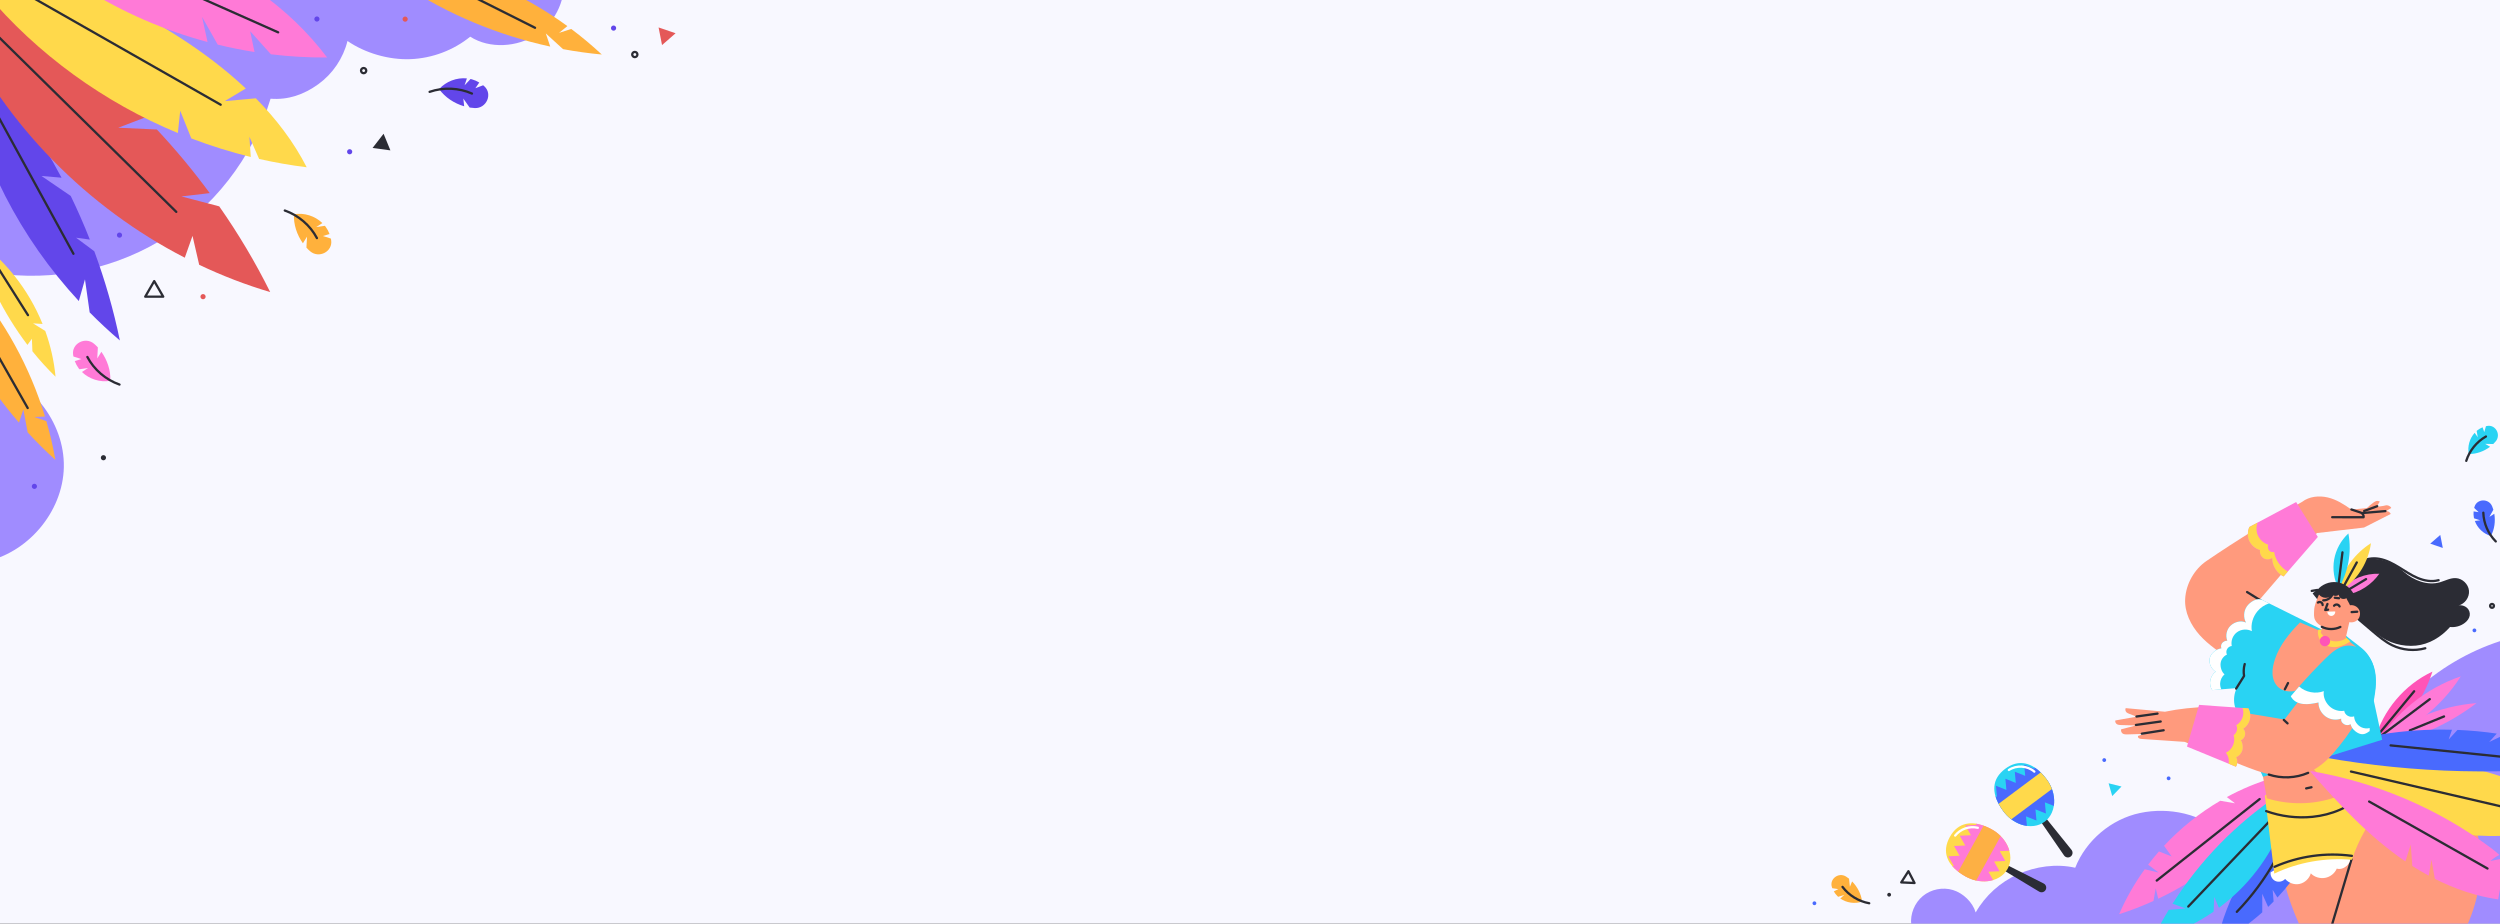 <svg width="1440" height="532" viewBox="0 0 1440 532" fill="none" xmlns="http://www.w3.org/2000/svg">
<rect x="0" y="0" width="1440" height="532" fill="#333333" stroke="none"/>
<g clip-path="url(#clip0_103_218)">
<rect width="1440" height="532" fill="#F8F8FF"/>
<g clip-path="url(#clip1_103_218)">
<path d="M1458.16 364.843C1419.38 371.355 1384.13 396.376 1365.19 430.838C1330.96 429.888 1296.13 450.139 1280.48 480.598C1268.39 468.682 1249.3 464.767 1232.69 468.275C1216.08 471.782 1201.57 484.029 1195.32 499.819C1184.44 497.36 1172.63 499.014 1162.42 503.518C1152.21 508.023 1143.51 515.876 1137.99 525.573C1136.24 519.666 1130.79 514.435 1124.89 512.645C1119 510.855 1112.24 512.22 1107.5 516.159C1102.77 520.097 1100.19 526.489 1100.87 532.612C1100.87 532.612 1458.47 539.679 1458.16 537.737C1457.86 535.794 1458.16 364.843 1458.16 364.843Z" fill="#A08CFF"/>
<path d="M1428.14 486.065C1425.4 467.715 1415.17 450.751 1399.66 440.559C1368.54 454.13 1338.85 471.482 1312.54 492.949C1314.92 508.011 1319.55 522.715 1326.23 536.425L1417.75 539.763C1426.61 523.462 1430.88 504.414 1428.14 486.065Z" fill="#FF9A7D"/>
<path d="M1354.47 494.922C1350.58 507.976 1346.69 521.03 1342.8 534.084" stroke="#2B2C34" stroke-width="1.333" stroke-miterlimit="10" stroke-linecap="round" stroke-linejoin="round"/>
<path d="M1308.99 448.139C1299.84 450.846 1291.01 454.555 1282.64 459.111C1284.23 460.319 1285.88 461.557 1287.34 462.701C1284.52 462.212 1281.69 461.724 1278.87 461.236C1266.9 468.242 1255.95 477.022 1246.49 487.178C1247.95 489.223 1249.42 491.268 1250.88 493.313C1248.43 492.352 1245.99 491.392 1243.55 490.431C1241.39 492.9 1239.31 495.443 1237.32 498.056C1239.35 499.576 1241.38 501.096 1243.41 502.616C1240.73 501.973 1238.05 501.329 1235.37 500.685C1229.54 508.746 1224.56 517.421 1220.62 526.57C1227.37 524.423 1233.97 521.871 1240.4 518.95C1240.83 516.509 1241.26 514.067 1241.69 511.625C1242.17 513.642 1242.65 515.658 1243.14 517.673C1270.86 504.515 1295.17 484.387 1313.29 459.498L1308.99 448.139Z" fill="#FF7AD7"/>
<path d="M1242.29 507.202C1262.05 491.555 1281.8 475.908 1301.56 460.262" stroke="#2B2C34" stroke-width="1.333" stroke-miterlimit="10" stroke-linecap="round" stroke-linejoin="round"/>
<path d="M1309.06 512.544C1309.97 514.024 1310.88 515.503 1311.79 516.982C1322.54 505.464 1331.23 492.029 1337.11 477.389L1317.59 472.897C1296.99 491.43 1282.46 516.605 1276.71 543.714C1286.22 538.766 1295.08 532.617 1303.07 525.5C1303.07 521.931 1303.06 518.362 1303.06 514.793C1304.19 517.324 1305.32 519.855 1306.45 522.386C1307.52 521.366 1308.57 520.326 1309.6 519.27C1309.42 517.028 1309.24 514.786 1309.06 512.544Z" fill="#496AFE"/>
<path d="M1310.83 494.939C1304.73 505.958 1297.17 516.168 1288.41 525.216" stroke="#2B2C34" stroke-width="1.333" stroke-miterlimit="10" stroke-linecap="round" stroke-linejoin="round"/>
<path d="M1312.31 458.045C1287.95 474.339 1267.09 495.804 1251.38 520.536C1253.91 521.45 1256.45 522.364 1258.98 523.278C1255.71 523.549 1252.44 523.82 1249.18 524.091C1245.79 529.658 1242.66 535.378 1239.81 541.238C1252.36 538.063 1264.35 532.489 1275.04 525.089C1275.17 522.262 1275.29 519.435 1275.42 516.607C1276.32 518.701 1277.21 520.793 1278.11 522.886C1282.38 519.715 1286.43 516.255 1290.19 512.524C1304.03 498.789 1314.09 481.292 1319.02 462.426L1312.31 458.045Z" fill="#29D3F3"/>
<path d="M1307.47 472.771C1291.79 489.239 1276.12 505.707 1260.44 522.175" stroke="#2B2C34" stroke-width="1.333" stroke-miterlimit="10" stroke-linecap="round" stroke-linejoin="round"/>
<path d="M1353.76 492.98C1354.13 495.068 1353.33 497.321 1351.73 498.715C1350.14 500.109 1348 500.956 1345.98 500.312C1344.82 503.058 1342.2 505.137 1339.26 505.646C1336.32 506.155 1333.05 505.235 1331.03 503.041C1330.18 506.025 1327.61 508.454 1324.58 509.134C1321.55 509.815 1318.27 508.599 1316.23 506.264C1314.88 507.799 1312.5 508.311 1310.64 507.463C1308.79 506.617 1307.61 504.48 1307.89 502.458C1321.51 494.516 1338.15 490.725 1353.76 492.98Z" fill="white"/>
<path d="M1372.6 433.343L1304.54 458.165C1306.36 473.181 1308.17 488.196 1309.99 503.211C1323.78 496.607 1339.47 493.904 1354.7 495.227C1362.36 471.866 1379.65 451.848 1401.61 440.79C1392.96 435.322 1382.8 432.497 1372.6 433.343Z" fill="#FFD94B"/>
<path d="M1305.31 467.192C1313.83 470.265 1323.04 471.4 1332.05 470.487C1342.94 469.384 1353.79 465.076 1361.19 457.024" stroke="#2B2C34" stroke-width="1.333" stroke-miterlimit="10" stroke-linecap="round" stroke-linejoin="round"/>
<path d="M1310.14 499.283C1324.03 493.138 1339.64 490.93 1354.69 492.976" stroke="#2B2C34" stroke-width="1.333" stroke-miterlimit="10" stroke-linecap="round" stroke-linejoin="round"/>
<path d="M1370.78 424.697L1303.2 445.714C1303.75 448.709 1305.11 456.827 1305.66 459.822C1318.45 463.726 1332.41 463.69 1345.03 459.242C1357.65 454.795 1368.77 446.225 1376.29 435.162L1370.78 424.697Z" fill="#FF9A7D"/>
<path d="M1328.36 454.116C1329.38 453.898 1330.4 453.679 1331.42 453.461" stroke="#2B2C34" stroke-width="1.333" stroke-miterlimit="10" stroke-linecap="round" stroke-linejoin="round"/>
<path d="M1374.15 294.485C1375.31 293.864 1376.2 293.237 1377.36 292.616C1376.93 291.473 1375.23 290.783 1374.05 291.12C1372.43 291.589 1370.6 291.645 1368.93 291.945C1369.61 290.924 1370.07 289.95 1370.75 288.928C1370.24 288.581 1369.35 288.413 1368.76 288.584C1368.17 288.757 1367.64 289.104 1367.14 289.461C1365.79 290.418 1364.52 291.487 1363.35 292.653C1360.42 292.95 1357.36 293.242 1354.44 293.539C1350.24 290.557 1345.76 287.684 1340.74 286.521C1335.73 285.357 1330.1 285.938 1326.01 289.068C1307 299.775 1288.71 310.997 1270.96 323.101C1263.87 327.937 1259.17 336.319 1258.66 344.884C1258.2 352.577 1261.86 360.058 1267 365.803C1272.14 371.548 1278.67 375.83 1285.12 380.042L1300.22 346.92C1311.65 333.627 1323.08 320.334 1334.51 307.04C1343.64 305.998 1352.55 304.902 1361.68 303.86C1361.68 303.86 1371.91 298.662 1377.08 296.03C1376.61 294.917 1375.33 294.203 1374.15 294.485Z" fill="#FF9A7D"/>
<path d="M1294.32 341.012C1296.95 342.658 1299.58 344.304 1302.21 345.949" stroke="#2B2C34" stroke-width="1.333" stroke-miterlimit="10" stroke-linecap="round" stroke-linejoin="round"/>
<path d="M1354.4 293.449C1356.2 294.047 1357.99 294.645 1359.78 295.243C1360.87 295.606 1361.63 296.806 1361.41 297.932C1355.54 297.871 1349.23 297.966 1343.36 297.905" stroke="#2B2C34" stroke-width="1.333" stroke-miterlimit="10" stroke-linecap="round" stroke-linejoin="round"/>
<path d="M1373.99 294.389C1369.5 294.766 1365.01 295.143 1360.52 295.519" stroke="#2B2C34" stroke-width="1.333" stroke-miterlimit="10" stroke-linecap="round" stroke-linejoin="round"/>
<path d="M1369.27 291.573C1366.77 292.49 1364.27 293.407 1361.76 294.325" stroke="#2B2C34" stroke-width="1.333" stroke-miterlimit="10" stroke-linecap="round" stroke-linejoin="round"/>
<path d="M1335.08 309.275L1317.77 329.224L1315.33 332.037C1311.42 330.153 1308.7 325.734 1308.79 321.394C1307.36 322.418 1305.31 322.488 1303.81 321.559C1302.32 320.639 1301.47 318.555 1301.74 316.819C1299.1 316.073 1296.82 314.163 1295.62 311.697C1294.42 309.232 1294.57 306.098 1295.61 303.563C1297.19 302.713 1298.76 301.862 1300.34 301.02C1307.74 297.053 1315.18 293.172 1322.57 289.161C1326.73 295.863 1330.9 302.574 1335.08 309.275Z" fill="#FF7AD7"/>
<path d="M1317.77 329.224L1315.33 332.037C1311.42 330.153 1308.7 325.734 1308.79 321.394C1307.36 322.419 1305.31 322.488 1303.81 321.559C1302.32 320.639 1301.47 318.555 1301.74 316.819C1299.1 316.073 1296.82 314.162 1295.62 311.697C1294.42 309.232 1294.57 306.098 1295.61 303.563C1297.18 302.713 1298.76 301.862 1300.34 301.02C1299.49 303.294 1299.49 305.898 1300.42 308.147C1301.5 310.786 1303.8 312.896 1306.52 313.737C1306.1 314.709 1306.3 316.298 1307 317.088C1307.71 317.887 1308.89 318.226 1309.9 317.93C1310.56 322.54 1313.68 326.889 1317.77 329.224Z" fill="#FFD94B"/>
<path d="M1367.81 426.309L1369.45 429.379C1384.21 419.232 1395.61 403.893 1401.09 386.842C1384.99 394.344 1372.48 409.174 1367.81 426.309Z" fill="#FF54B7"/>
<path d="M1390.55 398.173C1382.85 407.482 1375.14 416.791 1367.44 426.101" stroke="#2B2C34" stroke-width="1.333" stroke-miterlimit="10" stroke-linecap="round" stroke-linejoin="round"/>
<path d="M1368.35 429.368C1387.78 421.429 1406.24 407.37 1417.4 389.594C1397.05 396.521 1379.33 410.891 1368.35 429.368Z" fill="#FF7AD7"/>
<path d="M1399.55 402.713C1390.15 409.786 1380.75 416.861 1371.35 423.936" stroke="#2B2C34" stroke-width="1.333" stroke-miterlimit="10" stroke-linecap="round" stroke-linejoin="round"/>
<path d="M1368.54 429.268L1372.46 429.295C1391.85 425.548 1410.74 416.962 1426.45 405C1405.22 406.661 1384.61 415.302 1368.54 429.268Z" fill="#FF7AD7"/>
<path d="M1407.75 412.677C1401.2 415.356 1394.64 418.033 1388.09 420.712" stroke="#2B2C34" stroke-width="1.333" stroke-miterlimit="10" stroke-linecap="round" stroke-linejoin="round"/>
<path d="M1463.39 455.419C1459.92 457.38 1456.46 459.341 1452.99 461.302C1454.77 458.675 1456.54 456.048 1458.32 453.42C1456.36 452.666 1454.39 451.929 1452.42 451.212C1449.15 452.819 1445.87 454.427 1442.6 456.034C1444.27 453.859 1445.94 451.684 1447.62 449.509C1437.27 445.942 1426.7 442.896 1415.85 440.443C1386.96 433.909 1356.52 432.201 1327.34 437.519L1329.09 438.289C1341.35 455.883 1362.24 467.201 1383.94 473.801C1420.57 484.943 1461.45 484.046 1497.45 471.31C1486.34 465.443 1475 460.112 1463.39 455.419Z" fill="#FFD94B"/>
<path d="M1354.16 444.4C1392.4 453.281 1430.64 462.164 1468.88 471.046" stroke="#2B2C34" stroke-width="1.333" stroke-miterlimit="10" stroke-linecap="round" stroke-linejoin="round"/>
<path d="M1441.81 494.45C1439.36 494.946 1436.92 495.442 1434.47 495.938C1436.03 494.55 1437.77 493.363 1439.63 492.407C1438.09 491.014 1436.47 489.679 1434.79 488.418C1404.19 465.566 1368.08 450.314 1330.41 444.039C1347.1 463.13 1364.56 481.899 1385.51 496.187C1386.54 492.936 1387.56 489.685 1388.59 486.434C1388.89 490.562 1389.19 494.69 1389.49 498.819C1392.56 500.783 1395.72 502.64 1398.94 504.378C1399.47 501.315 1399.99 498.252 1400.53 495.19C1401.17 498.869 1401.82 502.548 1402.47 506.228C1414 512.035 1426.31 516.243 1438.94 518.066C1439.42 515.35 1439.91 512.635 1440.39 509.919C1441.06 512.78 1441.73 515.64 1442.41 518.5C1447.48 519.053 1452.6 519.219 1457.73 518.933C1454.18 509.611 1448.8 501.331 1441.81 494.45Z" fill="#FF7AD7"/>
<path d="M1364.62 461.685C1387.34 474.545 1410.06 487.405 1432.79 500.265" stroke="#2B2C34" stroke-width="1.333" stroke-miterlimit="10" stroke-linecap="round" stroke-linejoin="round"/>
<path d="M1458.43 426.467C1455.05 428.078 1451.68 429.689 1448.3 431.3C1450.07 429.319 1451.85 427.34 1453.62 425.36C1449.96 424.557 1446.28 423.844 1442.58 423.23C1439.64 424.614 1436.71 425.999 1433.78 427.383C1435.23 425.771 1436.68 424.157 1438.13 422.544C1430.64 421.456 1423.09 420.74 1415.52 420.426C1413.83 422.268 1412.13 424.11 1410.43 425.952C1411.07 424.078 1411.7 422.205 1412.34 420.331C1385.06 419.591 1357.68 423.891 1332.17 433.443L1338.62 436.263C1391 445.552 1444.79 446.835 1497.55 440.051C1485 434.262 1471.88 429.731 1458.43 426.467Z" fill="#496AFE"/>
<path d="M1376.99 429.349C1401.64 431.864 1426.3 434.38 1450.95 436.896" stroke="#2B2C34" stroke-width="1.333" stroke-miterlimit="10" stroke-linecap="round" stroke-linejoin="round"/>
<path d="M1372.15 426.103L1303.49 447.441C1298.46 436.902 1294.27 425.643 1291.64 414.271C1289.27 412.049 1287.65 409.063 1287.06 405.868C1286.48 402.682 1286.93 399.236 1288.37 396.336C1285.5 396.58 1282.48 396.831 1279.49 397.065C1277.73 397.222 1275.98 397.361 1274.28 397.508C1273.15 395.902 1272.72 393.81 1273.13 391.883C1273.54 389.964 1274.61 387.925 1276.3 386.917C1273.69 385.407 1272.21 382.161 1272.79 379.2C1273.38 376.249 1276.54 373.835 1279.53 373.436C1279.14 372.464 1279.29 371.292 1279.91 370.458C1280.54 369.617 1281.87 368.957 1282.91 369.052C1281.73 366.118 1282.54 362.49 1284.87 360.337C1287.19 358.184 1290.84 357.203 1293.69 358.609C1292.09 355.727 1292.31 351.942 1294.21 349.251C1296.12 346.569 1300.14 344.138 1303.09 345.596C1304.39 346.247 1305.7 346.89 1307 347.541C1317.89 352.949 1328.77 358.357 1339.66 363.757C1340.4 365.84 1342.58 367.551 1344.75 367.915C1346.93 368.271 1349.28 367.368 1350.66 365.64C1354.04 368.523 1357.41 370.823 1360.8 373.697C1368.5 380.233 1369.84 392.516 1367.01 402.213C1367.01 402.213 1370.48 418.177 1372.15 426.103Z" fill="#29D3F3"/>
<path d="M1307 347.541C1304.41 348.391 1302.05 349.972 1300.3 352.081C1297.64 355.293 1296.38 359.434 1297.06 363.557C1294.4 362.116 1290.91 362.368 1288.49 364.182C1286.06 365.997 1284.87 369.139 1285.5 372.099C1284.38 372.195 1283.34 372.889 1282.81 373.879C1282.29 374.86 1282.19 376.049 1282.73 377.03C1280.77 377.916 1279.34 379.86 1279.07 381.996C1278.79 384.131 1279.65 387.065 1281.33 388.411C1279.83 389.704 1278.9 391.614 1278.8 393.576C1278.74 394.774 1278.98 395.981 1279.49 397.066C1277.73 397.222 1275.98 397.36 1274.28 397.509C1273.15 395.903 1272.72 393.81 1273.13 391.883C1273.54 389.964 1274.61 387.924 1276.3 386.918C1273.69 385.407 1272.21 382.16 1272.79 379.2C1273.38 376.248 1276.54 373.835 1279.53 373.436C1279.14 372.464 1279.29 371.292 1279.91 370.458C1280.54 369.616 1281.87 368.956 1282.91 369.052C1281.73 366.118 1282.54 362.49 1284.87 360.336C1287.19 358.183 1290.84 357.202 1293.69 358.609C1292.09 355.727 1292.31 351.942 1294.21 349.251C1296.12 346.569 1300.14 344.138 1303.09 345.597C1304.39 346.247 1305.7 346.89 1307 347.541Z" fill="white"/>
<path d="M1292.96 382.497C1292.3 384.747 1292.23 387.044 1292.58 389.359C1291.06 391.784 1289.54 394.209 1288.02 396.634" stroke="#2B2C34" stroke-width="1.333" stroke-miterlimit="10" stroke-linecap="round" stroke-linejoin="round"/>
<path d="M1324.8 358.519C1329.59 360.534 1334.38 362.548 1339.16 364.562C1341.72 368.126 1346.91 369.387 1350.86 367.479C1352.91 369.444 1354.97 370.595 1357.02 372.56C1349.89 377.551 1342.05 382.437 1335.78 388.481C1332.53 391.618 1329.31 394.955 1325.22 396.867C1321.12 398.779 1315.84 398.943 1312.44 395.974C1310.24 394.059 1309.13 391.11 1308.97 388.201C1308.8 385.292 1309.49 382.399 1310.4 379.629C1313.02 371.62 1318.86 364.502 1324.8 358.519Z" fill="#FF9A7D"/>
<path d="M1317.9 393.436C1316.71 395.779 1317.26 394.699 1316.07 397.042" stroke="#2B2C34" stroke-width="1.333" stroke-miterlimit="10" stroke-linecap="round" stroke-linejoin="round"/>
<path d="M1350.25 366.163L1337.9 362.582C1337.04 362.616 1336.19 362.65 1335.34 362.685C1334.54 365.414 1335.81 368.715 1337.99 370.54C1340.18 372.365 1343.19 373.006 1346.02 372.652C1348.84 372.297 1351.48 371.027 1353.82 369.402C1352.64 368.33 1351.42 367.234 1350.25 366.163Z" fill="#FFD94B"/>
<path d="M1356.45 354.931C1359.9 357.863 1363.35 360.795 1366.8 363.727C1370.28 366.681 1373.81 369.668 1377.91 371.659C1383.77 374.503 1390.68 375.133 1396.96 373.398" stroke="#2B2C34" stroke-width="1.333" stroke-miterlimit="10" stroke-linecap="round" stroke-linejoin="round"/>
<path d="M1404.62 334.183C1400.64 335.298 1396.34 334.495 1392.54 332.891C1388.74 331.287 1385.32 328.924 1381.8 326.768C1378.28 324.612 1374.56 322.622 1370.5 321.894C1366.44 321.165 1361.94 321.86 1358.83 324.572" stroke="#2B2C34" stroke-width="1.333" stroke-miterlimit="10" stroke-linecap="round" stroke-linejoin="round"/>
<path d="M1420.97 350.085C1419.74 348.989 1417.7 348.314 1416.11 348.774C1419.8 347.843 1422.5 343.996 1422.13 340.215C1421.76 336.434 1418.36 333.186 1414.57 332.987C1411.44 332.825 1408.55 334.463 1405.55 335.352C1398.3 337.505 1390.28 334.374 1384.6 329.377C1380.7 325.947 1376 323.342 1370.9 322.344C1365.81 321.346 1360.31 322.037 1355.85 324.693C1351.39 327.349 1348.09 332.051 1347.56 337.217L1353.84 352.852C1359.14 357.165 1364.41 361.576 1369.84 365.716C1375.97 370.383 1383.89 372.631 1391.56 371.878C1399.22 371.125 1406.12 366.917 1411.22 361.147C1414.23 361.497 1417.37 360.619 1419.76 358.756C1421.12 357.699 1422.28 356.257 1422.56 354.557C1422.83 352.928 1422.21 351.181 1420.97 350.085Z" fill="#2B2C34"/>
<path d="M1348.81 339.086L1351.79 342.544C1359.23 341.218 1366.18 336.703 1370.47 330.481C1362.48 330.197 1354.43 333.396 1348.81 339.086Z" fill="#FF7AD7"/>
<path d="M1353.47 339.211C1356.6 337.332 1359.72 335.452 1362.85 333.573" stroke="#2B2C34" stroke-width="1.333" stroke-miterlimit="10" stroke-linecap="round" stroke-linejoin="round"/>
<path d="M1346.82 338.099L1350.01 339.021C1358.59 332.945 1364.26 323.287 1365.67 312.871C1356.61 318.624 1349.77 327.78 1346.82 338.099Z" fill="#FFD94B"/>
<path d="M1357.5 323.978C1354.96 328.614 1352.42 333.251 1349.88 337.888" stroke="#2B2C34" stroke-width="1.333" stroke-miterlimit="10" stroke-linecap="round" stroke-linejoin="round"/>
<path d="M1347.05 339.141C1344.39 333.993 1343.47 327.962 1344.48 322.253C1345.49 316.545 1348.41 311.193 1352.68 307.266C1354.71 318.441 1352.58 329.217 1347.05 339.141Z" fill="#29D3F3"/>
<path d="M1349.26 318.162C1348.55 323.945 1347.84 329.728 1347.12 335.511" stroke="#2B2C34" stroke-width="1.333" stroke-miterlimit="10" stroke-linecap="round" stroke-linejoin="round"/>
<path d="M1331.57 340.356C1332.66 340.175 1333.74 339.994 1334.83 339.812" stroke="#2B2C34" stroke-width="1.333" stroke-miterlimit="10" stroke-linecap="round" stroke-linejoin="round"/>
<path d="M1355.63 341.928C1353.68 338.297 1349.87 335.737 1345.77 335.317C1341.69 334.897 1337.46 336.615 1334.82 339.751C1333.82 340.322 1332.89 341.014 1332.06 341.841C1333.31 343.406 1334.56 344.971 1335.81 346.536L1351.22 350.816L1355.65 353.792C1357.58 350.153 1357.57 345.558 1355.63 341.928Z" fill="#2B2C34"/>
<path d="M1351.03 367.947C1351.69 364.669 1352.56 361.625 1353.23 358.347C1355.13 358.821 1357.29 358.039 1358.44 356.454C1359.6 354.868 1359.69 352.576 1358.65 350.907C1357.62 349.239 1355.53 348.296 1353.59 348.626C1353.04 347.192 1352.08 345.979 1351.53 344.545C1350.78 345.114 1349.47 345.144 1348.62 344.748C1347.76 344.351 1347.16 343.46 1347.11 342.519C1346.34 343.417 1344.53 343.485 1343.62 342.718C1342.66 343.791 1340.95 344.369 1339.51 344.332C1338.07 344.296 1336.65 343.601 1335.74 342.481C1334.44 345.422 1333.06 348.494 1332.93 351.707C1332.85 353.594 1332.66 355.519 1333.54 357.188C1334.43 358.857 1335.94 360.182 1337.71 360.836C1337.46 362.011 1337.02 363.246 1336.76 364.42C1338.13 366.679 1340.57 368.459 1343.11 369.15C1345.66 369.84 1348.71 369.207 1351.03 367.947Z" fill="#FF9A7D"/>
<path d="M1345.08 352.184L1340.57 352.317C1340.46 353.591 1341.62 354.829 1342.9 354.79C1344.18 354.753 1345.27 353.45 1345.08 352.184Z" fill="white"/>
<path d="M1340.61 347.898C1340.18 349.056 1339.76 350.213 1339.34 351.371C1339.88 351.295 1340.42 351.22 1340.96 351.144" stroke="#2B2C34" stroke-width="1.333" stroke-miterlimit="10" stroke-linecap="round" stroke-linejoin="round"/>
<path d="M1344.43 348.9C1344.83 348.404 1345.5 348.136 1346.13 348.219C1346.76 348.301 1347.33 348.731 1347.59 349.312" stroke="#2B2C34" stroke-width="1.333" stroke-miterlimit="10" stroke-linecap="round" stroke-linejoin="round"/>
<path d="M1335.15 347.072C1335.65 346.697 1336.38 346.643 1336.93 346.937C1337.49 347.231 1337.85 347.858 1337.83 348.488" stroke="#2B2C34" stroke-width="1.333" stroke-miterlimit="10" stroke-linecap="round" stroke-linejoin="round"/>
<path d="M1344.84 344.301C1345.66 344.393 1346.48 344.484 1347.29 344.576" stroke="#2B2C34" stroke-width="1.333" stroke-miterlimit="10" stroke-linecap="round" stroke-linejoin="round"/>
<path d="M1343.32 342.674C1342.41 344.583 1340.32 345.863 1338.2 345.802" stroke="#2B2C34" stroke-width="1.333" stroke-miterlimit="10" stroke-linecap="round" stroke-linejoin="round"/>
<path d="M1354.55 352.564C1355.62 352.492 1356.69 352.419 1357.76 352.347" stroke="#2B2C34" stroke-width="1.333" stroke-miterlimit="10" stroke-linecap="round" stroke-linejoin="round"/>
<path d="M1337.38 361.064C1340.67 362.724 1344.73 362.747 1348.04 361.124" stroke="#2B2C34" stroke-width="1.333" stroke-miterlimit="10" stroke-linecap="round" stroke-linejoin="round"/>
<path d="M1342.16 369.254C1342.16 367.608 1340.82 366.275 1339.18 366.275C1337.53 366.275 1336.2 367.608 1336.2 369.254C1336.2 370.899 1337.53 372.233 1339.18 372.233C1340.82 372.233 1342.16 370.899 1342.16 369.254Z" fill="#FF54B7"/>
<path d="M1357.38 415.297C1349.31 407.405 1339.32 401.304 1328.56 397.89C1324.32 403.412 1320.07 408.933 1315.82 414.456C1301.31 411.898 1286.46 409.721 1271.95 407.164C1263.65 407.393 1255.14 408.249 1247.02 409.954C1239.5 409.204 1231.94 408.639 1224.42 407.889C1224.01 408.475 1224.24 409.639 1224.73 410.16C1225.22 410.681 1225.9 410.955 1226.57 411.212C1227.94 411.743 1229.31 412.273 1230.68 412.804C1226.63 413.529 1222.47 414.262 1218.43 414.988C1218.16 415.782 1218.7 416.791 1219.44 417.188C1220.18 417.585 1221.05 417.616 1221.89 417.638C1224.71 417.713 1227.54 417.787 1230.36 417.862C1227.48 418.632 1224.68 419.288 1221.8 420.059C1221.46 420.929 1221.99 422.22 1222.83 422.639C1223.66 423.057 1224.64 423.039 1225.57 423.012C1228.72 422.92 1231.88 422.828 1235.03 422.735C1233.85 423.123 1232.67 423.51 1231.49 423.898C1231.36 424.426 1231.6 425.041 1232.08 425.304C1232.56 425.566 1233.12 425.609 1233.66 425.646C1235.87 425.796 1238.09 425.946 1240.3 426.096C1246.32 426.504 1252.33 426.912 1258.35 427.32C1258.35 427.32 1280.36 436.364 1291.39 440.726C1302.2 445.002 1313.91 449.349 1325.18 446.483C1332.49 444.621 1338.8 439.831 1343.73 434.119C1348.66 428.405 1353.7 421.889 1357.38 415.297Z" fill="#FF9A7D"/>
<path d="M1306.83 446.138C1314.16 448.583 1322.39 448.227 1329.49 445.159" stroke="#2B2C34" stroke-width="1.333" stroke-miterlimit="10" stroke-linecap="round" stroke-linejoin="round"/>
<path d="M1315.48 414.669C1316.19 415.333 1316.91 415.997 1317.62 416.661" stroke="#2B2C34" stroke-width="1.333" stroke-miterlimit="10" stroke-linecap="round" stroke-linejoin="round"/>
<path d="M1230.62 412.711C1234.65 412.151 1238.69 411.592 1242.72 411.033" stroke="#2B2C34" stroke-width="1.333" stroke-miterlimit="10" stroke-linecap="round" stroke-linejoin="round"/>
<path d="M1230.29 417.574C1235.04 416.914 1239.8 416.253 1244.55 415.592" stroke="#2B2C34" stroke-width="1.333" stroke-miterlimit="10" stroke-linecap="round" stroke-linejoin="round"/>
<path d="M1233.7 422.594C1237.88 421.937 1242.07 421.28 1246.26 420.623" stroke="#2B2C34" stroke-width="1.333" stroke-miterlimit="10" stroke-linecap="round" stroke-linejoin="round"/>
<path d="M1295.94 414.497C1295.37 416.641 1293.99 418.568 1292.13 419.783C1293.11 420.704 1293.38 422.023 1293.16 423.351C1292.94 424.671 1292.02 425.86 1290.79 426.407C1291.79 427.953 1292.14 430.383 1291.61 432.145C1291.09 433.916 1289.76 435.427 1288.09 436.173C1288.92 437.857 1288.88 440.027 1287.89 441.625L1283.7 439.897L1259.69 430.027C1262.01 422.014 1264.35 414.01 1266.67 405.998C1275.04 406.719 1283.37 407.127 1291.73 407.769C1292.86 407.856 1293.98 407.942 1295.11 408.038C1296.13 410.017 1296.5 412.344 1295.94 414.497Z" fill="#FF7AD7"/>
<path d="M1295.94 414.497C1295.37 416.641 1293.99 418.568 1292.13 419.783C1293.11 420.704 1293.38 422.023 1293.16 423.351C1292.94 424.671 1292.02 425.86 1290.79 426.407C1291.79 427.953 1292.14 430.383 1291.61 432.145C1291.09 433.916 1289.76 435.427 1288.09 436.173C1288.92 437.857 1288.88 440.027 1287.89 441.625L1283.7 439.897C1284.08 437.709 1283.54 435.34 1282.12 433.595C1283.97 432.709 1285.46 431.138 1286.24 429.254C1287.03 427.37 1287.21 425.374 1286.56 423.447C1288.37 422.205 1289.18 419.653 1288.07 417.761C1289.84 416.675 1291.2 414.931 1291.8 412.951C1292.31 411.267 1292.28 409.436 1291.73 407.769C1292.86 407.856 1293.98 407.942 1295.11 408.038C1296.13 410.017 1296.5 412.344 1295.94 414.497Z" fill="#FFD94B"/>
<path d="M1367.67 401.51C1366.66 407.448 1365.13 413.36 1364.94 419.358C1364.92 419.94 1364.91 420.521 1364.92 421.103C1362.97 422.544 1361.24 423.438 1358.97 422.562C1356.72 421.676 1354.42 419.523 1353.95 417.144C1352.78 417.873 1351.19 417.848 1350.05 417.075C1348.91 416.302 1348.27 415.286 1348.52 413.933C1345.58 415.026 1342.1 414.54 1339.55 412.691C1337.02 410.833 1335.32 407.76 1335.46 404.627C1332.49 405.243 1329.45 405.859 1326.45 405.477C1323.44 405.104 1320.86 403.75 1319.49 401.041C1321.07 399.149 1322.66 397.274 1324.28 395.425C1329.12 389.895 1334.16 384.556 1339.37 379.4C1342.74 376.075 1346.5 372.681 1351.17 371.978C1357.71 370.997 1364.04 375.902 1366.62 381.986C1369.2 388.072 1368.77 394.99 1367.67 401.51Z" fill="#29D3F3"/>
<path d="M1364.94 419.358C1364.92 419.94 1364.91 420.521 1364.92 421.103C1362.97 422.544 1361.24 423.438 1358.97 422.561C1356.72 421.676 1354.42 419.523 1353.95 417.145C1352.78 417.874 1351.19 417.848 1350.05 417.075C1348.91 416.302 1348.27 415.287 1348.52 413.933C1345.58 415.027 1342.1 414.54 1339.55 412.691C1337.02 410.834 1335.32 407.76 1335.46 404.627C1332.49 405.243 1329.45 405.86 1326.45 405.477C1323.43 405.104 1320.86 403.749 1319.49 401.042C1321.07 399.149 1322.66 397.274 1324.28 395.425C1328.06 398.784 1333.77 399.896 1338.52 398.099C1338.01 401.215 1339.38 404.401 1341.61 406.632C1343.84 408.863 1347.18 409.931 1350.29 409.41C1350.45 410.686 1351.17 411.606 1352.26 412.275C1353.37 412.934 1354.76 413.065 1355.97 412.613C1356.02 415.261 1357.82 417.821 1360.22 418.942C1361.68 419.618 1363.37 419.74 1364.94 419.358Z" fill="white"/>
<path d="M1432.58 245.349C1432.35 245.393 1432.13 245.443 1431.9 245.498C1431.58 246.631 1431.26 247.765 1430.93 248.899C1430.62 247.974 1430.3 247.049 1429.98 246.124C1428.93 246.555 1427.93 247.116 1427.03 247.814C1426.86 247.94 1426.71 248.076 1426.55 248.21C1426.77 249.428 1426.99 250.646 1427.2 251.865C1426.61 251.011 1426.02 250.157 1425.42 249.304C1422.5 252.507 1421.14 257.188 1422.03 261.498C1426.37 261.613 1430.81 259.948 1434.29 257.322C1433.33 256.767 1432.37 256.21 1431.41 255.654C1432.97 255.693 1434.54 255.731 1436.1 255.769C1436.63 255.259 1437.12 254.721 1437.58 254.158C1440.71 250.307 1437.41 244.427 1432.58 245.349Z" fill="#29D3F3"/>
<path d="M1420.56 265.453C1422.43 259.549 1426.57 254.433 1431.9 251.43" stroke="#2B2C34" stroke-width="1.333" stroke-miterlimit="10" stroke-linecap="round" stroke-linejoin="round"/>
<path d="M1425.32 291.898C1425.25 292.118 1425.19 292.34 1425.13 292.563C1425.99 293.375 1426.84 294.187 1427.7 295C1426.73 294.852 1425.76 294.705 1424.8 294.557C1424.69 295.689 1424.73 296.833 1424.93 297.958C1424.96 298.161 1425.01 298.36 1425.06 298.561C1426.24 298.934 1427.42 299.307 1428.6 299.68C1427.57 299.809 1426.53 299.94 1425.5 300.07C1426.98 304.148 1430.5 307.521 1434.74 308.725C1436.85 304.937 1437.43 300.231 1436.72 295.933C1435.78 296.526 1434.84 297.119 1433.9 297.712L1436.18 293.604C1435.97 292.901 1435.72 292.216 1435.44 291.549C1433.48 286.988 1426.74 287.184 1425.32 291.898Z" fill="#496AFE"/>
<path d="M1437.56 311.866C1433.19 307.469 1430.58 301.433 1430.39 295.319" stroke="#2B2C34" stroke-width="1.333" stroke-miterlimit="10" stroke-linecap="round" stroke-linejoin="round"/>
<path d="M1055.17 510.96C1055.24 511.178 1055.32 511.394 1055.4 511.608C1056.57 511.782 1057.74 511.956 1058.9 512.13C1058.03 512.565 1057.15 513 1056.28 513.434C1056.84 514.421 1057.52 515.338 1058.33 516.145C1058.48 516.29 1058.63 516.425 1058.79 516.563C1059.97 516.191 1061.15 515.818 1062.33 515.445C1061.56 516.145 1060.79 516.844 1060.02 517.542C1063.57 520.029 1068.39 520.77 1072.55 519.324C1072.1 515.01 1069.87 510.824 1066.82 507.715C1066.39 508.739 1065.97 509.763 1065.54 510.787C1065.38 509.23 1065.21 507.673 1065.05 506.115C1064.47 505.66 1063.88 505.241 1063.26 504.86C1059.03 502.252 1053.63 506.284 1055.17 510.96Z" fill="#FFB13C"/>
<path d="M1076.66 520.276C1070.56 519.182 1064.96 515.743 1061.29 510.847" stroke="#2B2C34" stroke-width="1.333" stroke-miterlimit="10" stroke-linecap="round" stroke-linejoin="round"/>
<path d="M1436.51 348.984C1436.51 348.374 1436.02 347.879 1435.41 347.879C1434.8 347.879 1434.3 348.374 1434.3 348.984C1434.3 349.595 1434.8 350.09 1435.41 350.09C1436.02 350.09 1436.51 349.595 1436.51 348.984Z" stroke="#2B2C34" stroke-width="1.333" stroke-miterlimit="10" stroke-linecap="round" stroke-linejoin="round"/>
<path d="M1250.23 448.318C1250.23 447.708 1249.73 447.213 1249.12 447.213C1248.51 447.213 1248.02 447.708 1248.02 448.318C1248.02 448.929 1248.51 449.424 1249.12 449.424C1249.73 449.424 1250.23 448.929 1250.23 448.318Z" fill="#496AFE"/>
<path d="M1213.15 437.805C1213.15 437.194 1212.65 436.699 1212.04 436.699C1211.43 436.699 1210.94 437.194 1210.94 437.805C1210.94 438.415 1211.43 438.91 1212.04 438.91C1212.65 438.91 1213.15 438.415 1213.15 437.805Z" fill="#496AFE"/>
<path d="M1089.25 515.355C1089.25 514.745 1088.76 514.25 1088.15 514.25C1087.53 514.25 1087.04 514.745 1087.04 515.355C1087.04 515.966 1087.53 516.461 1088.15 516.461C1088.76 516.461 1089.25 515.966 1089.25 515.355Z" fill="#2B2C34"/>
<path d="M1046.21 520.276C1046.21 519.666 1045.72 519.17 1045.11 519.17C1044.5 519.17 1044 519.666 1044 520.276C1044 520.886 1044.5 521.382 1045.11 521.382C1045.72 521.382 1046.21 520.886 1046.21 520.276Z" fill="#496AFE"/>
<path d="M1426.37 363.099C1426.37 362.489 1425.87 361.994 1425.26 361.994C1424.65 361.994 1424.16 362.489 1424.16 363.099C1424.16 363.71 1424.65 364.205 1425.26 364.205C1425.87 364.205 1426.37 363.71 1426.37 363.099Z" fill="#496AFE"/>
<path d="M1405.59 308.11L1399.82 313.142L1407.06 315.626L1405.59 308.11Z" fill="#496AFE"/>
<path d="M1221.98 453.032L1214.55 451.173L1216.65 458.537L1221.98 453.032Z" fill="#29D3F3"/>
<path d="M1102.77 508.611L1099.25 501.809L1095.12 508.261L1102.77 508.611Z" stroke="#2B2C34" stroke-width="1.333" stroke-miterlimit="10" stroke-linecap="round" stroke-linejoin="round"/>
<path d="M1177.8 470.406L1174.96 472.522L1188.89 492.739C1189.76 493.993 1191.49 494.278 1192.71 493.368C1193.93 492.459 1194.15 490.717 1193.2 489.531L1177.8 470.406Z" fill="#2B2C34"/>
<path d="M1178.8 448.78C1180.15 450.587 1181.19 452.513 1181.92 454.465C1182.26 455.384 1182.52 456.303 1182.73 457.219C1183.26 459.606 1183.35 461.981 1183 464.207C1182.79 465.568 1182.4 466.871 1181.86 468.084C1180.95 470.132 1179.57 471.915 1177.74 473.28C1175.89 474.654 1173.79 475.462 1171.55 475.749C1170.23 475.925 1168.88 475.92 1167.51 475.731C1165.32 475.438 1163.09 474.693 1161 473.529C1160.15 473.064 1159.31 472.526 1158.51 471.918C1156.84 470.668 1155.3 469.12 1153.95 467.313C1152.89 465.889 1151.96 464.452 1151.19 462.995C1151.05 462.741 1150.92 462.487 1150.81 462.236C1150.22 461.052 1149.75 459.868 1149.4 458.687C1148.26 454.845 1148.44 451.049 1150.52 447.598C1151.54 445.906 1153.02 444.302 1155.02 442.812C1157.01 441.331 1158.97 440.386 1160.89 439.903C1164.77 438.927 1168.48 439.83 1171.85 442.018C1172.87 442.667 1173.85 443.434 1174.79 444.296C1175.02 444.5 1175.23 444.696 1175.44 444.913C1176.62 446.061 1177.74 447.356 1178.8 448.78Z" fill="#29D3F3"/>
<path d="M1178.8 448.78C1180.15 450.587 1181.19 452.513 1181.92 454.465C1182.26 455.384 1182.52 456.303 1182.73 457.219C1183.26 459.606 1183.35 461.981 1183 464.207L1177.85 462.145L1178.43 468.592L1172.42 466.191L1173.01 472.634L1167 470.234L1167.51 475.731C1165.32 475.438 1163.09 474.693 1161 473.529C1160.15 473.064 1159.31 472.526 1158.51 471.918C1156.84 470.668 1155.3 469.12 1153.95 467.313C1152.89 465.889 1151.96 464.452 1151.19 462.995C1151.05 462.741 1150.92 462.487 1150.81 462.236C1150.22 461.052 1149.75 459.868 1149.4 458.687L1150.26 459.031L1149.67 452.588L1155.68 454.989L1155.1 448.546L1161.1 450.947L1160.52 444.504L1166.52 446.909L1165.93 440.466L1171.93 442.872L1171.85 442.018C1172.87 442.667 1173.85 443.434 1174.79 444.296C1175.02 444.5 1175.23 444.696 1175.44 444.913C1176.62 446.061 1177.74 447.356 1178.8 448.78Z" fill="#496AFE"/>
<path d="M1178.8 448.779C1179.5 449.714 1180.12 450.684 1180.64 451.674C1181.14 452.588 1181.56 453.525 1181.91 454.466L1158.51 471.917C1157.71 471.312 1156.93 470.64 1156.2 469.904C1155.4 469.118 1154.64 468.249 1153.95 467.313C1153.53 466.759 1153.14 466.204 1152.78 465.648C1152.19 464.771 1151.66 463.883 1151.19 462.995L1175.44 444.912C1176.16 445.613 1176.86 446.372 1177.54 447.188C1177.97 447.693 1178.39 448.225 1178.8 448.779Z" fill="#FFD94B"/>
<path d="M1157.1 443.517C1161.48 440.59 1167.8 440.992 1171.77 444.451" stroke="white" stroke-width="1.333" stroke-miterlimit="10" stroke-linecap="round" stroke-linejoin="round"/>
<path d="M1155.23 497.828L1153.52 500.927L1174.56 513.583C1175.86 514.367 1177.56 513.912 1178.29 512.579C1179.03 511.246 1178.51 509.569 1177.15 508.884L1155.23 497.828Z" fill="#2B2C34"/>
<path d="M1147.21 477.717C1149.19 478.806 1150.93 480.133 1152.39 481.609C1153.08 482.305 1153.71 483.031 1154.27 483.779C1155.74 485.733 1156.8 487.861 1157.4 490.034C1157.77 491.361 1157.96 492.708 1157.97 494.035C1157.98 496.277 1157.46 498.471 1156.36 500.471C1155.25 502.483 1153.66 504.089 1151.75 505.274C1150.62 505.98 1149.38 506.534 1148.06 506.928C1145.94 507.567 1143.61 507.806 1141.22 507.612C1140.25 507.539 1139.26 507.396 1138.29 507.172C1136.25 506.722 1134.21 505.951 1132.23 504.862C1130.68 504.004 1129.23 503.08 1127.93 502.071C1127.71 501.895 1127.48 501.719 1127.27 501.537C1126.25 500.701 1125.33 499.818 1124.52 498.886C1121.9 495.86 1120.5 492.325 1120.97 488.322C1121.2 486.36 1121.88 484.29 1123.09 482.108C1124.28 479.938 1125.68 478.265 1127.23 477.031C1130.36 474.54 1134.11 473.83 1138.09 474.43C1139.28 474.601 1140.49 474.895 1141.7 475.291C1142 475.383 1142.27 475.475 1142.55 475.586C1144.1 476.144 1145.66 476.858 1147.21 477.717Z" fill="#FFD94B"/>
<path d="M1147.21 477.717C1149.19 478.806 1150.93 480.133 1152.39 481.609C1153.08 482.305 1153.71 483.031 1154.27 483.779C1155.74 485.733 1156.8 487.861 1157.4 490.034L1151.86 490.283L1155.05 495.914L1148.59 496.21L1151.79 501.835L1145.32 502.13L1148.06 506.928C1145.94 507.567 1143.61 507.806 1141.22 507.612C1140.25 507.539 1139.26 507.396 1138.29 507.172C1136.25 506.722 1134.21 505.951 1132.23 504.862C1130.68 504.004 1129.23 503.08 1127.93 502.071C1127.71 501.895 1127.48 501.719 1127.27 501.537C1126.25 500.701 1125.33 499.818 1124.52 498.886L1125.45 498.844L1122.26 493.218L1128.72 492.924L1125.52 487.298L1131.99 487.003L1128.79 481.377L1135.25 481.089L1132.05 475.464L1138.51 475.175L1138.09 474.43C1139.28 474.601 1140.49 474.895 1141.7 475.291C1142 475.383 1142.27 475.475 1142.55 475.586C1144.1 476.144 1145.66 476.858 1147.21 477.717Z" fill="#FF7AD7"/>
<path d="M1147.21 477.717C1148.23 478.28 1149.19 478.908 1150.08 479.592C1150.91 480.221 1151.68 480.9 1152.39 481.611L1138.29 507.172C1137.31 506.952 1136.32 506.661 1135.35 506.294C1134.3 505.907 1133.25 505.428 1132.23 504.864C1131.62 504.53 1131.04 504.186 1130.48 503.83C1129.58 503.274 1128.73 502.686 1127.94 502.07L1142.55 475.584C1143.49 475.926 1144.45 476.327 1145.4 476.791C1146 477.072 1146.61 477.383 1147.21 477.717Z" fill="#FDB044"/>
<path d="M1126.19 481.279C1129.18 477.454 1134.51 475.628 1139.22 476.817" stroke="white" stroke-width="1.333" stroke-miterlimit="10" stroke-linecap="round" stroke-linejoin="round"/>
</g>
<g clip-path="url(#clip2_103_218)">
<path d="M-7.697 212.528L-9.922 323.799C15.653 319.156 36.253 295.012 36.772 269.072C37.291 243.131 17.673 218.185 -7.697 212.528Z" fill="#A08CFF"/>
<path d="M324.527 -14.895C326.686 -1.698 320.45 12.495 309.262 19.849C298.074 27.203 282.14 28.325 270.847 21.132C261.17 28.97 248.914 33.582 236.46 34.071C224.007 34.559 210.414 30.657 200.151 23.602C197.709 33.524 191.641 42.515 183.345 48.5C175.048 54.484 166.042 57.657 155.838 56.858C145.751 90.783 122.516 120.629 92.073 138.765C61.63 156.902 24.282 163.147 -10.422 155.905V-24.485L324.527 -14.895Z" fill="#A08CFF"/>
<path d="M190.743 138.32C190.694 138.013 190.635 137.709 190.57 137.405C189.05 136.921 187.529 136.437 186.008 135.953C187.273 135.563 188.538 135.173 189.802 134.781C189.263 133.345 188.546 131.974 187.638 130.723C187.476 130.498 187.297 130.284 187.123 130.068C185.466 130.309 183.809 130.552 182.152 130.793C183.331 130.027 184.511 129.261 185.691 128.496C181.477 124.412 175.202 122.383 169.333 123.414C168.998 129.264 171.067 135.327 174.474 140.132C175.266 138.86 176.059 137.586 176.851 136.313C176.733 138.424 176.616 140.536 176.499 142.648C177.168 143.38 177.875 144.067 178.618 144.709C183.699 149.099 191.79 144.889 190.743 138.32Z" fill="#FFB13C"/>
<path d="M164.044 121.257C171.954 124.031 178.703 129.829 182.545 137.149" stroke="#2B2C34" stroke-width="1.333" stroke-miterlimit="10" stroke-linecap="round" stroke-linejoin="round"/>
<path d="M42.127 204.443C42.176 204.75 42.235 205.054 42.3 205.358C43.82 205.842 45.34 206.326 46.862 206.81C45.597 207.2 44.332 207.59 43.068 207.982C43.607 209.418 44.324 210.789 45.232 212.04C45.394 212.265 45.572 212.479 45.746 212.695C47.404 212.454 49.061 212.212 50.718 211.97C49.539 212.736 48.359 213.502 47.179 214.267C51.392 218.35 57.668 220.38 63.537 219.349C63.872 213.499 61.803 207.436 58.396 202.631C57.603 203.904 56.811 205.177 56.019 206.45C56.137 204.338 56.254 202.227 56.371 200.115C55.702 199.383 54.995 198.696 54.252 198.054C49.171 193.664 41.08 197.873 42.127 204.443Z" fill="#FF7AD7"/>
<path d="M68.826 221.506C60.916 218.732 54.166 212.934 50.325 205.614" stroke="#2B2C34" stroke-width="1.333" stroke-miterlimit="10" stroke-linecap="round" stroke-linejoin="round"/>
<path d="M279 49.727C278.77 49.517 278.535 49.314 278.295 49.116C276.802 49.68 275.31 50.243 273.816 50.807C274.565 49.717 275.313 48.626 276.061 47.536C274.744 46.744 273.33 46.114 271.839 45.697C271.572 45.621 271.3 45.564 271.028 45.502C269.879 46.719 268.731 47.936 267.583 49.153C268.031 47.822 268.479 46.49 268.927 45.158C263.084 44.57 256.903 46.869 252.945 51.316C256.322 56.109 261.717 59.578 267.376 61.233C267.206 59.743 267.034 58.254 266.862 56.765C268.084 58.492 269.307 60.221 270.529 61.949C271.509 62.107 272.491 62.207 273.472 62.25C280.186 62.542 283.909 54.226 279 49.727Z" fill="#6246EA"/>
<path d="M247.458 52.904C255.383 50.175 264.28 50.535 271.846 53.891" stroke="#2B2C34" stroke-width="1.333" stroke-miterlimit="10" stroke-linecap="round" stroke-linejoin="round"/>
<path d="M118.449 170.877C118.449 170.051 117.779 169.383 116.953 169.383C116.127 169.383 115.457 170.051 115.457 170.877C115.457 171.701 116.127 172.37 116.953 172.37C117.779 172.37 118.449 171.701 118.449 170.877Z" fill="#E45858"/>
<path d="M70.322 135.424C70.322 134.6 69.651 133.931 68.826 133.931C67.999 133.931 67.329 134.6 67.329 135.424C67.329 136.249 67.999 136.918 68.826 136.918C69.651 136.918 70.322 136.249 70.322 135.424Z" fill="#6246EA"/>
<path d="M61.072 263.647C61.072 262.822 60.401 262.153 59.575 262.153C58.749 262.153 58.079 262.822 58.079 263.647C58.079 264.472 58.749 265.14 59.575 265.14C60.401 265.14 61.072 264.472 61.072 263.647Z" fill="#2B2C34"/>
<path d="M202.901 87.414C202.901 86.589 202.231 85.92 201.405 85.92C200.579 85.92 199.908 86.589 199.908 87.414C199.908 88.238 200.579 88.907 201.405 88.907C202.231 88.907 202.901 88.238 202.901 87.414Z" fill="#6246EA"/>
<path d="M210.953 40.669C210.953 39.845 210.283 39.176 209.457 39.176C208.631 39.176 207.961 39.845 207.961 40.669C207.961 41.493 208.631 42.163 209.457 42.163C210.283 42.163 210.953 41.493 210.953 40.669Z" stroke="#2B2C34" stroke-width="1.333" stroke-miterlimit="10" stroke-linecap="round" stroke-linejoin="round"/>
<path d="M354.914 16.186C354.914 15.362 354.243 14.693 353.417 14.693C352.591 14.693 351.921 15.362 351.921 16.186C351.921 17.011 352.591 17.68 353.417 17.68C354.243 17.68 354.914 17.011 354.914 16.186Z" fill="#6246EA"/>
<path d="M367.148 31.402C367.148 30.577 366.478 29.908 365.652 29.908C364.826 29.908 364.155 30.577 364.155 31.402C364.155 32.226 364.826 32.895 365.652 32.895C366.478 32.895 367.148 32.226 367.148 31.402Z" stroke="#2B2C34" stroke-width="1.333" stroke-miterlimit="10" stroke-linecap="round" stroke-linejoin="round"/>
<path d="M234.862 11.02C234.862 10.196 234.192 9.527 233.366 9.527C232.54 9.527 231.87 10.196 231.87 11.02C231.87 11.845 232.54 12.514 233.366 12.514C234.192 12.514 234.862 11.845 234.862 11.02Z" fill="#E45858"/>
<path d="M184.041 10.952C184.041 10.128 183.371 9.459 182.545 9.459C181.719 9.459 181.048 10.128 181.048 10.952C181.048 11.777 181.719 12.446 182.545 12.446C183.371 12.446 184.041 11.777 184.041 10.952Z" fill="#6246EA"/>
<path d="M21.304 280.135C21.304 279.311 20.634 278.641 19.808 278.641C18.982 278.641 18.312 279.311 18.312 280.135C18.312 280.959 18.982 281.628 19.808 281.628C20.634 281.628 21.304 280.959 21.304 280.135Z" fill="#6246EA"/>
<path d="M88.835 161.916L83.652 170.877H94.018L88.835 161.916Z" stroke="#2B2C34" stroke-width="1.333" stroke-miterlimit="10" stroke-linecap="round" stroke-linejoin="round"/>
<path d="M379.338 15.804L381.329 25.959L389.145 19.159L379.338 15.804Z" fill="#E45858"/>
<path d="M214.6 85.224L224.873 86.616L220.944 77.04L214.6 85.224Z" fill="#2B2C34"/>
<path d="M48.944 160.911C49.848 167.259 50.751 173.607 51.654 179.955C57.208 185.574 63.003 190.968 69.037 196.107C65.449 178.64 60.51 161.457 54.322 144.733C50.816 142.127 47.312 139.521 43.806 136.915C46.455 137.277 49.102 137.64 51.75 138.002C48.403 129.488 44.732 121.101 40.743 112.866C35.127 109.031 29.511 105.197 23.895 101.361C27.739 101.689 31.585 102.018 35.43 102.346C22.186 77.153 5.952 53.528 -12.924 32.207L-20.825 43.082C-11.815 91.942 11.753 137.055 45.395 173.408C46.578 169.241 47.761 165.076 48.944 160.911Z" fill="#6246EA"/>
<path d="M-2.036 65.231C12.744 92.211 27.523 119.193 42.303 146.174" stroke="#2B2C34" stroke-width="1.333" stroke-miterlimit="10" stroke-linecap="round" stroke-linejoin="round"/>
<path d="M110.887 135.862C112.167 141.416 113.448 146.971 114.728 152.525C127.929 158.798 141.601 164.083 155.631 168.241C147.111 151.074 137.266 134.578 126.279 118.862C119.018 116.957 111.758 115.053 104.497 113.148C109.934 112.511 115.37 111.872 120.806 111.234C111.401 98.44 101.225 86.202 90.362 74.593C82.942 74.252 75.522 73.911 68.103 73.57C73.295 71.583 78.486 69.596 83.678 67.609C53.796 37.149 19.126 11.314 -18.623 -8.474L-23.634 15.514C3.638 72.391 50.347 119.555 106.436 148.439C107.92 144.247 109.403 140.054 110.887 135.862Z" fill="#E45858"/>
<path d="M-5.019 17.082C30.499 52.067 66.018 87.052 101.537 122.037" stroke="#2B2C34" stroke-width="1.333" stroke-miterlimit="10" stroke-linecap="round" stroke-linejoin="round"/>
<path d="M103.804 63.769C105.936 69.091 108.066 74.413 110.198 79.736C121.38 84.002 132.822 87.583 144.446 90.426C144.184 86.544 143.92 82.664 143.657 78.784C145.519 83.041 147.382 87.297 149.243 91.554C158.294 93.601 167.445 95.213 176.661 96.349C169.171 81.682 159.041 68.486 147.367 56.627C141.393 57.172 135.418 57.716 129.444 58.26C133.487 55.828 137.53 53.395 141.574 50.962C129.77 39.872 116.667 30.033 103.196 21.386C73.607 2.388 40.916 -11.19 8.352 -24.485L-8.176 -4.06C21.431 31.25 59.859 58.98 102.444 76.641C102.897 72.351 103.351 68.06 103.804 63.769Z" fill="#FFD94B"/>
<path d="M16.197 -2.856C53.164 18.199 90.132 39.255 127.099 60.311" stroke="#2B2C34" stroke-width="1.333" stroke-miterlimit="10" stroke-linecap="round" stroke-linejoin="round"/>
<path d="M137.194 -0.845C139.979 -2.948 142.764 -5.052 145.549 -7.155C114.946 -27.551 78.169 -38.596 41.099 -37.366L48.861 -6.598C70.693 7.136 94.622 17.504 119.541 24.2C118.488 19.373 117.434 14.546 116.381 9.719C119.389 15.047 122.398 20.376 125.407 25.703C132.41 27.413 139.484 28.835 146.604 29.959C145.763 25.954 144.921 21.949 144.079 17.944C148.07 22.389 152.06 26.833 156.051 31.277C166.791 32.572 177.611 33.195 188.432 33.121C177.476 18.601 164.263 5.976 149.506 -4.435C145.402 -3.239 141.298 -2.042 137.194 -0.845Z" fill="#FF7AD7"/>
<path d="M59.794 -25.979C93.267 -11.11 126.739 3.758 160.211 18.627" stroke="#2B2C34" stroke-width="1.333" stroke-miterlimit="10" stroke-linecap="round" stroke-linejoin="round"/>
<path d="M19.755 240.178C21.812 240.096 23.87 240.013 25.928 239.93C17.278 211.49 2.693 184.842 -16.736 162.312L-35.217 164.616C-24.875 193.423 -9.108 220.263 10.923 243.425C11.768 240.899 12.611 238.374 13.456 235.849C14.281 240.248 15.107 244.647 15.932 249.046C21.012 254.573 26.34 259.873 31.904 264.915C30.584 257.385 28.844 249.933 26.715 242.592C24.395 241.787 22.075 240.983 19.755 240.178Z" fill="#FFB13C"/>
<path d="M-7.159 194.322C0.544 207.89 8.248 221.457 15.951 235.025" stroke="#2B2C34" stroke-width="1.333" stroke-miterlimit="10" stroke-linecap="round" stroke-linejoin="round"/>
<path d="M18.374 195.11C18.471 197.515 18.569 199.92 18.667 202.325C22.795 207.459 27.228 212.361 31.983 216.982C31.15 207.99 29.134 199.132 26.075 190.643C23.729 189.183 21.382 187.722 19.036 186.263C20.864 186.375 22.69 186.488 24.518 186.599C16.432 166.654 2.547 149.017 -15.278 136.886C-8.389 159.088 1.83 180.273 15.81 198.67C16.664 197.483 17.519 196.296 18.374 195.11Z" fill="#FFD94B"/>
<path d="M-1.337 153.926C4.48 163.124 10.297 172.322 16.113 181.52" stroke="#2B2C34" stroke-width="1.333" stroke-miterlimit="10" stroke-linecap="round" stroke-linejoin="round"/>
<path d="M322.026 18.929C323.62 17.628 325.215 16.327 326.809 15.026C302.764 -2.507 275.056 -15.043 245.957 -21.385L232.58 -8.451C258.198 8.358 286.966 20.341 316.925 26.825C316.079 24.299 315.232 21.774 314.386 19.25C317.695 22.269 321.005 25.289 324.315 28.308C331.704 29.675 339.153 30.713 346.636 31.402C341.046 26.178 335.165 21.268 329.041 16.68C326.703 17.429 324.365 18.179 322.026 18.929Z" fill="#FFB13C"/>
<path d="M272.913 -1.69C284.668 4.207 296.423 10.104 308.179 16" stroke="#2B2C34" stroke-width="1.333" stroke-miterlimit="10" stroke-linecap="round" stroke-linejoin="round"/>
</g>
</g>
<defs>
<clipPath id="clip0_103_218">
<rect width="1440" height="532" fill="white"/>
</clipPath>
<clipPath id="clip1_103_218">
<rect width="414" height="330" fill="white" transform="translate(1026 214)"/>
</clipPath>
<clipPath id="clip2_103_218">
<rect width="407" height="345" fill="white"/>
</clipPath>
</defs>
</svg>
